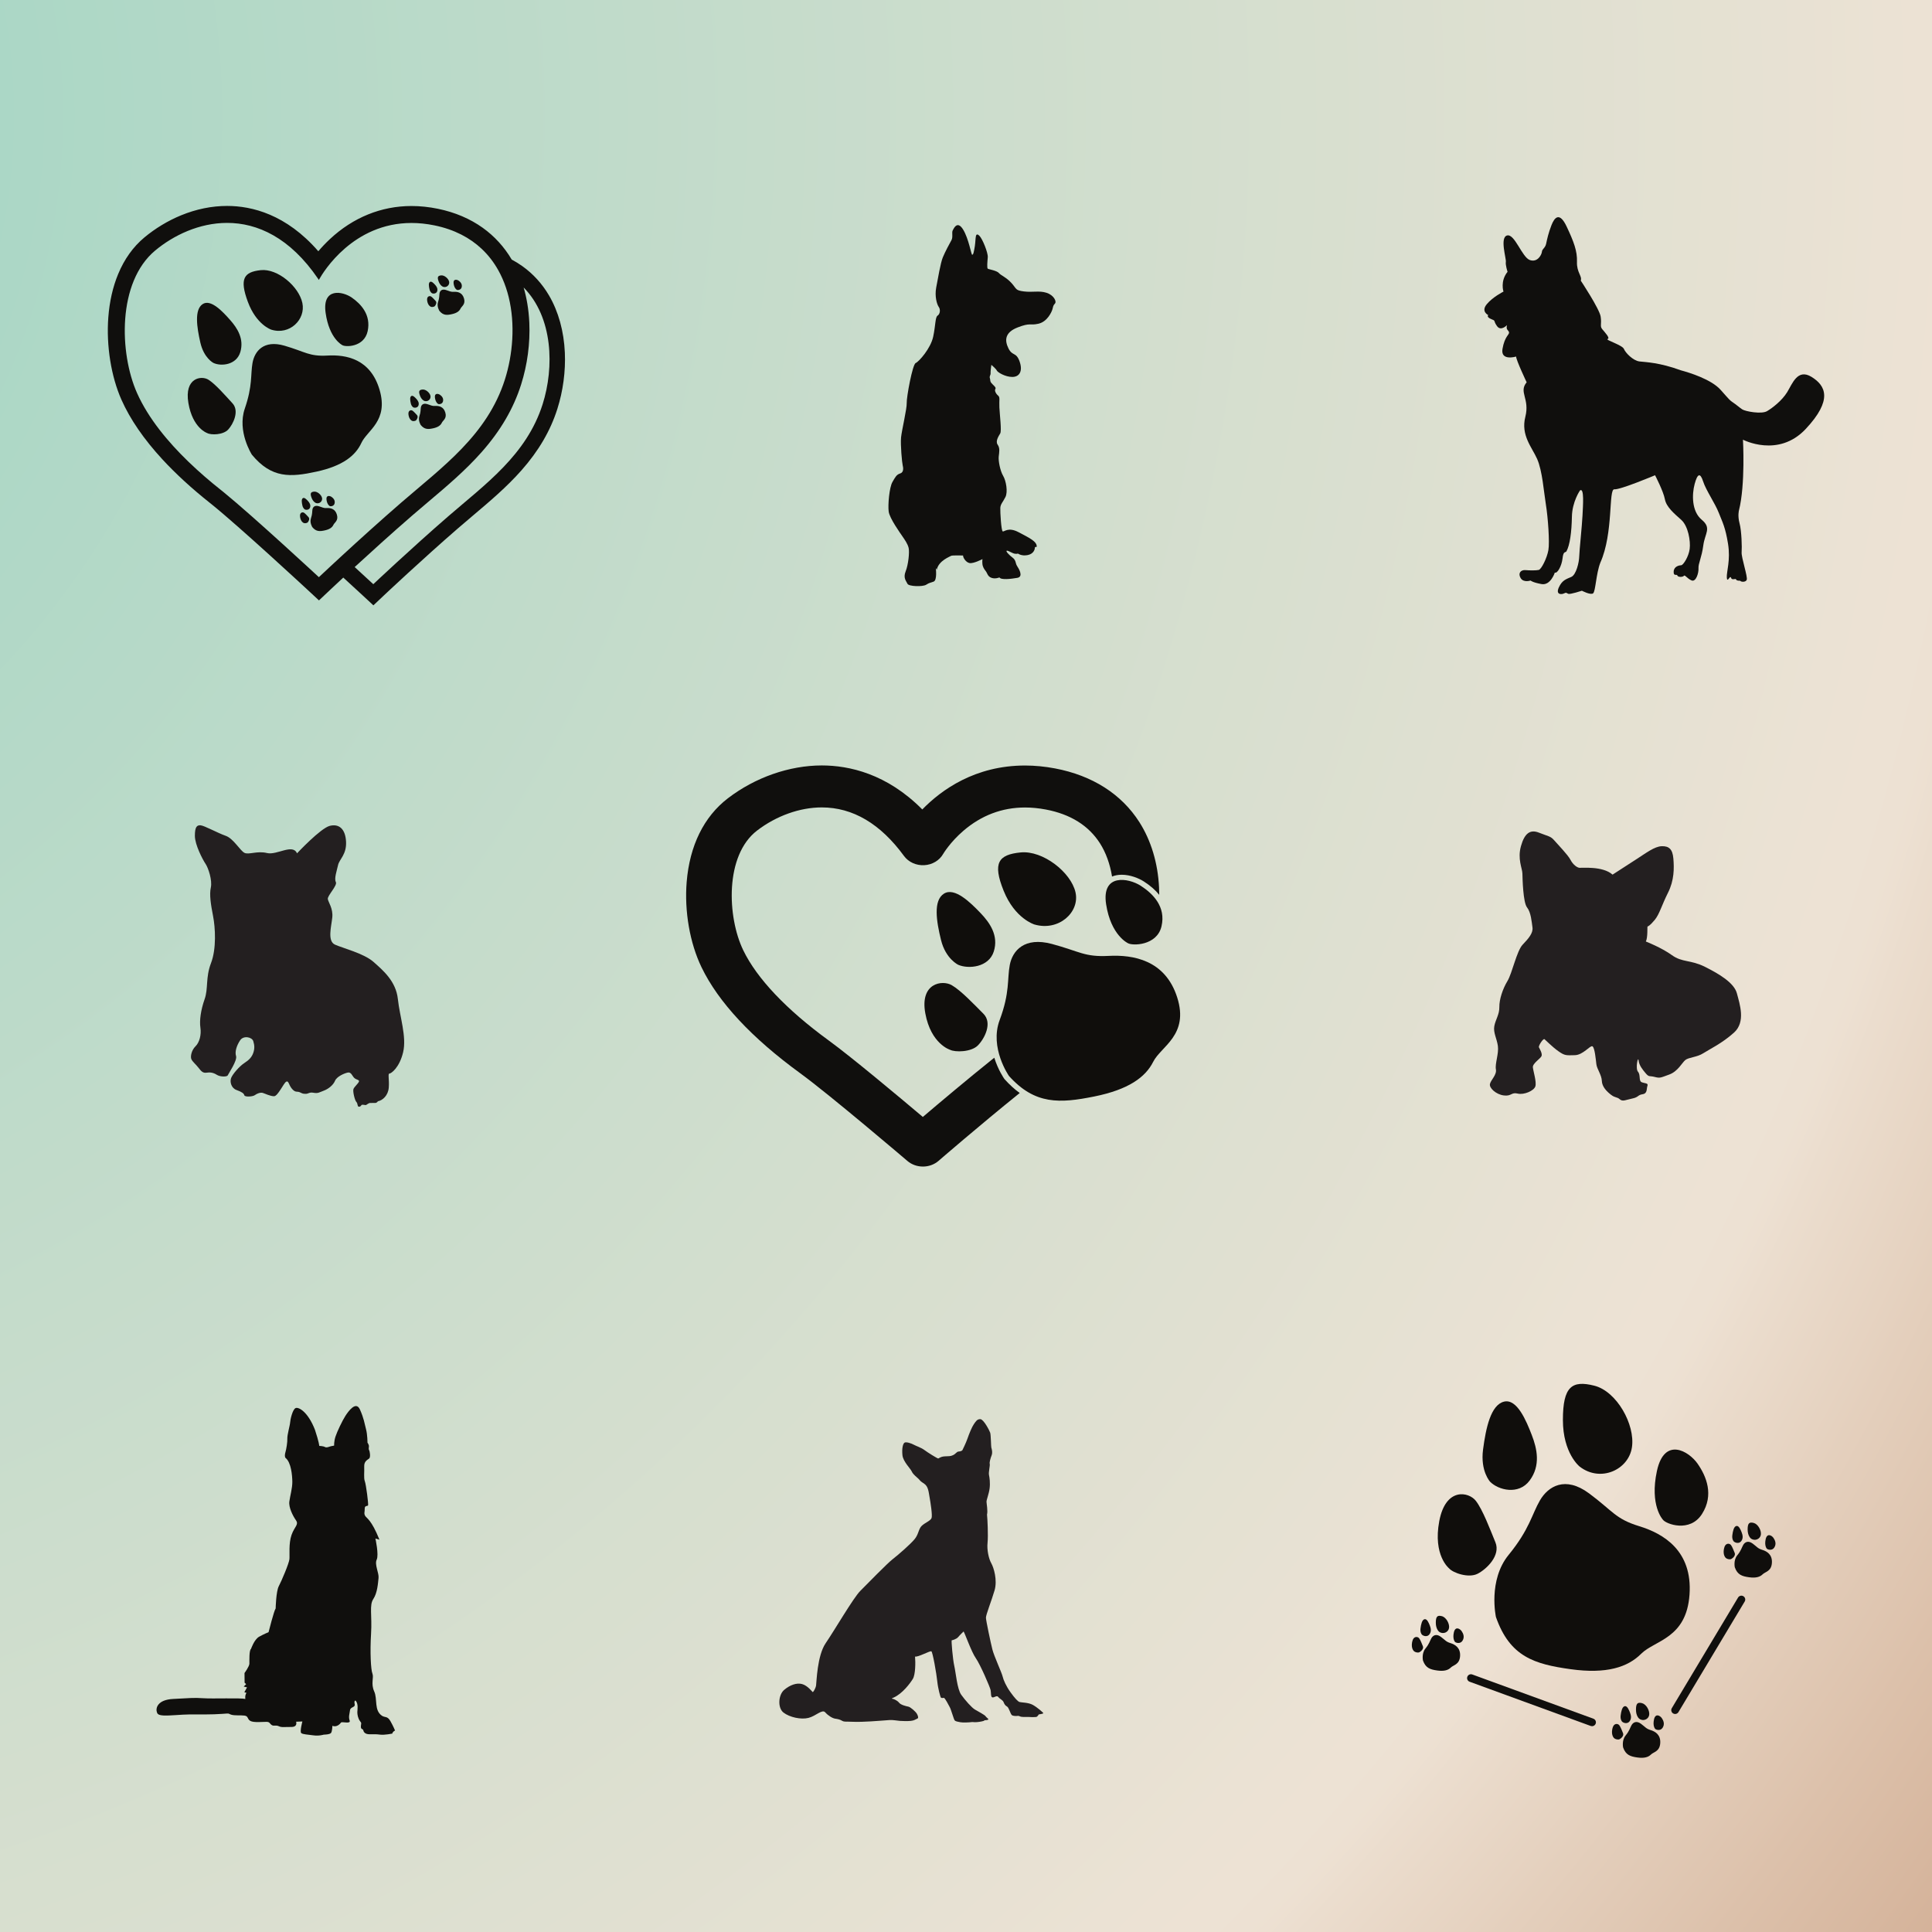 <?xml version="1.0" encoding="UTF-8"?>
<svg xmlns="http://www.w3.org/2000/svg" xmlns:xlink="http://www.w3.org/1999/xlink" width="2500" height="2500" viewBox="0 0 2500 2500">
<defs>
<radialGradient id="radial-pattern-0" gradientUnits="userSpaceOnUse" cx="0" cy="0" fx="0" fy="0" r="4884.83" gradientTransform="matrix(1, 0, 0, 1, -750.237, 149.58)">
<stop offset="0" stop-color="rgb(59.453%, 82.878%, 76.056%)" stop-opacity="1"/>
<stop offset="0.008" stop-color="rgb(59.747%, 82.938%, 76.111%)" stop-opacity="1"/>
<stop offset="0.012" stop-color="rgb(59.944%, 82.976%, 76.147%)" stop-opacity="1"/>
<stop offset="0.016" stop-color="rgb(60.138%, 83.015%, 76.184%)" stop-opacity="1"/>
<stop offset="0.02" stop-color="rgb(60.335%, 83.055%, 76.221%)" stop-opacity="1"/>
<stop offset="0.023" stop-color="rgb(60.532%, 83.095%, 76.259%)" stop-opacity="1"/>
<stop offset="0.027" stop-color="rgb(60.727%, 83.133%, 76.294%)" stop-opacity="1"/>
<stop offset="0.031" stop-color="rgb(60.924%, 83.173%, 76.332%)" stop-opacity="1"/>
<stop offset="0.035" stop-color="rgb(61.119%, 83.211%, 76.37%)" stop-opacity="1"/>
<stop offset="0.039" stop-color="rgb(61.314%, 83.249%, 76.405%)" stop-opacity="1"/>
<stop offset="0.043" stop-color="rgb(61.511%, 83.287%, 76.443%)" stop-opacity="1"/>
<stop offset="0.047" stop-color="rgb(61.707%, 83.325%, 76.48%)" stop-opacity="1"/>
<stop offset="0.051" stop-color="rgb(61.903%, 83.365%, 76.52%)" stop-opacity="1"/>
<stop offset="0.055" stop-color="rgb(62.1%, 83.403%, 76.556%)" stop-opacity="1"/>
<stop offset="0.059" stop-color="rgb(62.294%, 83.441%, 76.593%)" stop-opacity="1"/>
<stop offset="0.062" stop-color="rgb(62.491%, 83.481%, 76.631%)" stop-opacity="1"/>
<stop offset="0.066" stop-color="rgb(62.686%, 83.517%, 76.668%)" stop-opacity="1"/>
<stop offset="0.07" stop-color="rgb(62.883%, 83.556%, 76.704%)" stop-opacity="1"/>
<stop offset="0.074" stop-color="rgb(63.078%, 83.594%, 76.744%)" stop-opacity="1"/>
<stop offset="0.078" stop-color="rgb(63.277%, 83.632%, 76.782%)" stop-opacity="1"/>
<stop offset="0.082" stop-color="rgb(63.47%, 83.67%, 76.819%)" stop-opacity="1"/>
<stop offset="0.086" stop-color="rgb(63.667%, 83.708%, 76.857%)" stop-opacity="1"/>
<stop offset="0.09" stop-color="rgb(63.863%, 83.746%, 76.895%)" stop-opacity="1"/>
<stop offset="0.094" stop-color="rgb(64.058%, 83.783%, 76.932%)" stop-opacity="1"/>
<stop offset="0.098" stop-color="rgb(64.255%, 83.821%, 76.971%)" stop-opacity="1"/>
<stop offset="0.102" stop-color="rgb(64.45%, 83.861%, 77.011%)" stop-opacity="1"/>
<stop offset="0.105" stop-color="rgb(64.645%, 83.897%, 77.048%)" stop-opacity="1"/>
<stop offset="0.109" stop-color="rgb(64.842%, 83.936%, 77.086%)" stop-opacity="1"/>
<stop offset="0.113" stop-color="rgb(65.038%, 83.972%, 77.124%)" stop-opacity="1"/>
<stop offset="0.117" stop-color="rgb(65.234%, 84.009%, 77.164%)" stop-opacity="1"/>
<stop offset="0.121" stop-color="rgb(65.43%, 84.047%, 77.202%)" stop-opacity="1"/>
<stop offset="0.125" stop-color="rgb(65.625%, 84.084%, 77.24%)" stop-opacity="1"/>
<stop offset="0.129" stop-color="rgb(65.822%, 84.122%, 77.278%)" stop-opacity="1"/>
<stop offset="0.133" stop-color="rgb(66.017%, 84.158%, 77.316%)" stop-opacity="1"/>
<stop offset="0.137" stop-color="rgb(66.212%, 84.196%, 77.356%)" stop-opacity="1"/>
<stop offset="0.141" stop-color="rgb(66.409%, 84.233%, 77.396%)" stop-opacity="1"/>
<stop offset="0.145" stop-color="rgb(66.603%, 84.27%, 77.434%)" stop-opacity="1"/>
<stop offset="0.148" stop-color="rgb(66.8%, 84.306%, 77.472%)" stop-opacity="1"/>
<stop offset="0.152" stop-color="rgb(66.995%, 84.343%, 77.512%)" stop-opacity="1"/>
<stop offset="0.156" stop-color="rgb(67.192%, 84.381%, 77.55%)" stop-opacity="1"/>
<stop offset="0.16" stop-color="rgb(67.387%, 84.418%, 77.589%)" stop-opacity="1"/>
<stop offset="0.164" stop-color="rgb(67.584%, 84.454%, 77.629%)" stop-opacity="1"/>
<stop offset="0.168" stop-color="rgb(67.778%, 84.489%, 77.667%)" stop-opacity="1"/>
<stop offset="0.172" stop-color="rgb(67.973%, 84.526%, 77.707%)" stop-opacity="1"/>
<stop offset="0.176" stop-color="rgb(68.17%, 84.563%, 77.747%)" stop-opacity="1"/>
<stop offset="0.18" stop-color="rgb(68.365%, 84.599%, 77.785%)" stop-opacity="1"/>
<stop offset="0.184" stop-color="rgb(68.562%, 84.636%, 77.826%)" stop-opacity="1"/>
<stop offset="0.188" stop-color="rgb(68.758%, 84.673%, 77.866%)" stop-opacity="1"/>
<stop offset="0.191" stop-color="rgb(68.951%, 84.709%, 77.905%)" stop-opacity="1"/>
<stop offset="0.195" stop-color="rgb(69.148%, 84.744%, 77.943%)" stop-opacity="1"/>
<stop offset="0.199" stop-color="rgb(69.344%, 84.781%, 77.983%)" stop-opacity="1"/>
<stop offset="0.203" stop-color="rgb(69.539%, 84.816%, 78.023%)" stop-opacity="1"/>
<stop offset="0.207" stop-color="rgb(69.736%, 84.853%, 78.064%)" stop-opacity="1"/>
<stop offset="0.211" stop-color="rgb(69.93%, 84.889%, 78.104%)" stop-opacity="1"/>
<stop offset="0.215" stop-color="rgb(70.126%, 84.924%, 78.143%)" stop-opacity="1"/>
<stop offset="0.219" stop-color="rgb(70.322%, 84.961%, 78.183%)" stop-opacity="1"/>
<stop offset="0.223" stop-color="rgb(70.517%, 84.996%, 78.223%)" stop-opacity="1"/>
<stop offset="0.227" stop-color="rgb(70.714%, 85.031%, 78.262%)" stop-opacity="1"/>
<stop offset="0.23" stop-color="rgb(70.909%, 85.068%, 78.304%)" stop-opacity="1"/>
<stop offset="0.234" stop-color="rgb(71.103%, 85.101%, 78.343%)" stop-opacity="1"/>
<stop offset="0.238" stop-color="rgb(71.3%, 85.138%, 78.384%)" stop-opacity="1"/>
<stop offset="0.242" stop-color="rgb(71.495%, 85.175%, 78.426%)" stop-opacity="1"/>
<stop offset="0.246" stop-color="rgb(71.69%, 85.21%, 78.465%)" stop-opacity="1"/>
<stop offset="0.25" stop-color="rgb(71.886%, 85.243%, 78.506%)" stop-opacity="1"/>
<stop offset="0.254" stop-color="rgb(72.179%, 85.297%, 78.566%)" stop-opacity="1"/>
<stop offset="0.262" stop-color="rgb(72.569%, 85.367%, 78.647%)" stop-opacity="1"/>
<stop offset="0.27" stop-color="rgb(72.961%, 85.435%, 78.729%)" stop-opacity="1"/>
<stop offset="0.277" stop-color="rgb(73.351%, 85.504%, 78.81%)" stop-opacity="1"/>
<stop offset="0.285" stop-color="rgb(73.743%, 85.576%, 78.893%)" stop-opacity="1"/>
<stop offset="0.293" stop-color="rgb(74.133%, 85.645%, 78.976%)" stop-opacity="1"/>
<stop offset="0.301" stop-color="rgb(74.524%, 85.713%, 79.057%)" stop-opacity="1"/>
<stop offset="0.309" stop-color="rgb(74.915%, 85.782%, 79.143%)" stop-opacity="1"/>
<stop offset="0.316" stop-color="rgb(75.307%, 85.849%, 79.224%)" stop-opacity="1"/>
<stop offset="0.324" stop-color="rgb(75.696%, 85.918%, 79.308%)" stop-opacity="1"/>
<stop offset="0.332" stop-color="rgb(76.086%, 85.985%, 79.391%)" stop-opacity="1"/>
<stop offset="0.34" stop-color="rgb(76.479%, 86.053%, 79.475%)" stop-opacity="1"/>
<stop offset="0.348" stop-color="rgb(76.868%, 86.119%, 79.558%)" stop-opacity="1"/>
<stop offset="0.355" stop-color="rgb(77.258%, 86.188%, 79.643%)" stop-opacity="1"/>
<stop offset="0.363" stop-color="rgb(77.649%, 86.253%, 79.729%)" stop-opacity="1"/>
<stop offset="0.371" stop-color="rgb(78.038%, 86.319%, 79.811%)" stop-opacity="1"/>
<stop offset="0.379" stop-color="rgb(78.429%, 86.386%, 79.898%)" stop-opacity="1"/>
<stop offset="0.387" stop-color="rgb(78.818%, 86.45%, 79.982%)" stop-opacity="1"/>
<stop offset="0.395" stop-color="rgb(79.21%, 86.519%, 80.067%)" stop-opacity="1"/>
<stop offset="0.402" stop-color="rgb(79.601%, 86.583%, 80.154%)" stop-opacity="1"/>
<stop offset="0.41" stop-color="rgb(79.99%, 86.647%, 80.238%)" stop-opacity="1"/>
<stop offset="0.418" stop-color="rgb(80.38%, 86.713%, 80.325%)" stop-opacity="1"/>
<stop offset="0.426" stop-color="rgb(80.771%, 86.777%, 80.412%)" stop-opacity="1"/>
<stop offset="0.434" stop-color="rgb(81.16%, 86.841%, 80.498%)" stop-opacity="1"/>
<stop offset="0.441" stop-color="rgb(81.551%, 86.906%, 80.586%)" stop-opacity="1"/>
<stop offset="0.449" stop-color="rgb(81.941%, 86.969%, 80.673%)" stop-opacity="1"/>
<stop offset="0.457" stop-color="rgb(82.33%, 87.033%, 80.76%)" stop-opacity="1"/>
<stop offset="0.465" stop-color="rgb(82.719%, 87.096%, 80.847%)" stop-opacity="1"/>
<stop offset="0.473" stop-color="rgb(83.11%, 87.16%, 80.936%)" stop-opacity="1"/>
<stop offset="0.48" stop-color="rgb(83.499%, 87.221%, 81.023%)" stop-opacity="1"/>
<stop offset="0.488" stop-color="rgb(83.89%, 87.283%, 81.111%)" stop-opacity="1"/>
<stop offset="0.496" stop-color="rgb(84.279%, 87.346%, 81.2%)" stop-opacity="1"/>
<stop offset="0.504" stop-color="rgb(84.572%, 87.393%, 81.267%)" stop-opacity="1"/>
<stop offset="0.508" stop-color="rgb(84.767%, 87.424%, 81.311%)" stop-opacity="1"/>
<stop offset="0.512" stop-color="rgb(84.962%, 87.454%, 81.355%)" stop-opacity="1"/>
<stop offset="0.516" stop-color="rgb(85.156%, 87.485%, 81.401%)" stop-opacity="1"/>
<stop offset="0.52" stop-color="rgb(85.35%, 87.515%, 81.445%)" stop-opacity="1"/>
<stop offset="0.523" stop-color="rgb(85.545%, 87.544%, 81.49%)" stop-opacity="1"/>
<stop offset="0.527" stop-color="rgb(85.741%, 87.576%, 81.534%)" stop-opacity="1"/>
<stop offset="0.531" stop-color="rgb(85.936%, 87.608%, 81.58%)" stop-opacity="1"/>
<stop offset="0.535" stop-color="rgb(86.131%, 87.639%, 81.624%)" stop-opacity="1"/>
<stop offset="0.539" stop-color="rgb(86.325%, 87.668%, 81.67%)" stop-opacity="1"/>
<stop offset="0.543" stop-color="rgb(86.519%, 87.698%, 81.714%)" stop-opacity="1"/>
<stop offset="0.547" stop-color="rgb(86.714%, 87.727%, 81.758%)" stop-opacity="1"/>
<stop offset="0.551" stop-color="rgb(86.909%, 87.756%, 81.802%)" stop-opacity="1"/>
<stop offset="0.555" stop-color="rgb(87.105%, 87.788%, 81.848%)" stop-opacity="1"/>
<stop offset="0.559" stop-color="rgb(87.3%, 87.819%, 81.894%)" stop-opacity="1"/>
<stop offset="0.562" stop-color="rgb(87.492%, 87.848%, 81.94%)" stop-opacity="1"/>
<stop offset="0.566" stop-color="rgb(87.688%, 87.877%, 81.984%)" stop-opacity="1"/>
<stop offset="0.57" stop-color="rgb(87.883%, 87.907%, 82.03%)" stop-opacity="1"/>
<stop offset="0.574" stop-color="rgb(88.077%, 87.938%, 82.074%)" stop-opacity="1"/>
<stop offset="0.578" stop-color="rgb(88.272%, 87.965%, 82.118%)" stop-opacity="1"/>
<stop offset="0.582" stop-color="rgb(88.466%, 87.996%, 82.167%)" stop-opacity="1"/>
<stop offset="0.586" stop-color="rgb(88.661%, 88.026%, 82.211%)" stop-opacity="1"/>
<stop offset="0.59" stop-color="rgb(88.857%, 88.055%, 82.257%)" stop-opacity="1"/>
<stop offset="0.594" stop-color="rgb(89.05%, 88.084%, 82.301%)" stop-opacity="1"/>
<stop offset="0.598" stop-color="rgb(89.246%, 88.113%, 82.347%)" stop-opacity="1"/>
<stop offset="0.602" stop-color="rgb(89.441%, 88.142%, 82.393%)" stop-opacity="1"/>
<stop offset="0.605" stop-color="rgb(89.633%, 88.171%, 82.439%)" stop-opacity="1"/>
<stop offset="0.609" stop-color="rgb(89.828%, 88.202%, 82.486%)" stop-opacity="1"/>
<stop offset="0.613" stop-color="rgb(90.024%, 88.231%, 82.532%)" stop-opacity="1"/>
<stop offset="0.617" stop-color="rgb(90.219%, 88.258%, 82.578%)" stop-opacity="1"/>
<stop offset="0.621" stop-color="rgb(90.413%, 88.287%, 82.623%)" stop-opacity="1"/>
<stop offset="0.625" stop-color="rgb(90.607%, 88.316%, 82.669%)" stop-opacity="1"/>
<stop offset="0.629" stop-color="rgb(90.898%, 88.361%, 82.738%)" stop-opacity="1"/>
<stop offset="0.637" stop-color="rgb(91.289%, 88.417%, 82.829%)" stop-opacity="1"/>
<stop offset="0.645" stop-color="rgb(91.678%, 88.472%, 82.922%)" stop-opacity="1"/>
<stop offset="0.652" stop-color="rgb(92.065%, 88.53%, 83.015%)" stop-opacity="1"/>
<stop offset="0.66" stop-color="rgb(92.455%, 88.586%, 83.109%)" stop-opacity="1"/>
<stop offset="0.668" stop-color="rgb(92.844%, 88.643%, 83.203%)" stop-opacity="1"/>
<stop offset="0.676" stop-color="rgb(93.071%, 88.503%, 83.041%)" stop-opacity="1"/>
<stop offset="0.684" stop-color="rgb(92.96%, 88.063%, 82.484%)" stop-opacity="1"/>
<stop offset="0.688" stop-color="rgb(92.674%, 87.515%, 81.786%)" stop-opacity="1"/>
<stop offset="0.691" stop-color="rgb(92.39%, 86.971%, 81.093%)" stop-opacity="1"/>
<stop offset="0.695" stop-color="rgb(92.108%, 86.429%, 80.402%)" stop-opacity="1"/>
<stop offset="0.699" stop-color="rgb(91.824%, 85.89%, 79.718%)" stop-opacity="1"/>
<stop offset="0.703" stop-color="rgb(91.542%, 85.352%, 79.036%)" stop-opacity="1"/>
<stop offset="0.707" stop-color="rgb(91.261%, 84.816%, 78.358%)" stop-opacity="1"/>
<stop offset="0.711" stop-color="rgb(90.982%, 84.282%, 77.687%)" stop-opacity="1"/>
<stop offset="0.715" stop-color="rgb(90.701%, 83.751%, 77.017%)" stop-opacity="1"/>
<stop offset="0.719" stop-color="rgb(90.422%, 83.221%, 76.352%)" stop-opacity="1"/>
<stop offset="0.723" stop-color="rgb(90.143%, 82.693%, 75.693%)" stop-opacity="1"/>
<stop offset="0.727" stop-color="rgb(89.867%, 82.169%, 75.037%)" stop-opacity="1"/>
<stop offset="0.73" stop-color="rgb(89.589%, 81.647%, 74.385%)" stop-opacity="1"/>
<stop offset="0.734" stop-color="rgb(89.314%, 81.128%, 73.738%)" stop-opacity="1"/>
<stop offset="0.738" stop-color="rgb(89.038%, 80.608%, 73.093%)" stop-opacity="1"/>
<stop offset="0.742" stop-color="rgb(88.763%, 80.092%, 72.453%)" stop-opacity="1"/>
<stop offset="0.746" stop-color="rgb(88.49%, 79.578%, 71.819%)" stop-opacity="1"/>
<stop offset="0.75" stop-color="rgb(88.217%, 79.065%, 71.187%)" stop-opacity="1"/>
<stop offset="0.754" stop-color="rgb(87.944%, 78.554%, 70.558%)" stop-opacity="1"/>
<stop offset="0.758" stop-color="rgb(87.672%, 78.046%, 69.936%)" stop-opacity="1"/>
<stop offset="0.762" stop-color="rgb(87.401%, 77.539%, 69.316%)" stop-opacity="1"/>
<stop offset="0.766" stop-color="rgb(87.132%, 77.036%, 68.701%)" stop-opacity="1"/>
<stop offset="0.77" stop-color="rgb(86.861%, 76.534%, 68.088%)" stop-opacity="1"/>
<stop offset="0.773" stop-color="rgb(86.594%, 76.033%, 67.48%)" stop-opacity="1"/>
<stop offset="0.777" stop-color="rgb(86.325%, 75.536%, 66.878%)" stop-opacity="1"/>
<stop offset="0.781" stop-color="rgb(86.058%, 75.04%, 66.278%)" stop-opacity="1"/>
<stop offset="0.785" stop-color="rgb(85.791%, 74.545%, 65.681%)" stop-opacity="1"/>
<stop offset="0.789" stop-color="rgb(85.526%, 74.054%, 65.089%)" stop-opacity="1"/>
<stop offset="0.793" stop-color="rgb(85.26%, 73.566%, 64.502%)" stop-opacity="1"/>
<stop offset="0.797" stop-color="rgb(84.996%, 73.077%, 63.919%)" stop-opacity="1"/>
<stop offset="0.801" stop-color="rgb(84.732%, 72.591%, 63.338%)" stop-opacity="1"/>
<stop offset="0.805" stop-color="rgb(84.47%, 72.107%, 62.762%)" stop-opacity="1"/>
<stop offset="0.809" stop-color="rgb(84.207%, 71.626%, 62.189%)" stop-opacity="1"/>
<stop offset="0.812" stop-color="rgb(83.946%, 71.146%, 61.621%)" stop-opacity="1"/>
<stop offset="0.816" stop-color="rgb(83.685%, 70.668%, 61.055%)" stop-opacity="1"/>
<stop offset="0.82" stop-color="rgb(83.426%, 70.192%, 60.495%)" stop-opacity="1"/>
<stop offset="0.824" stop-color="rgb(83.167%, 69.719%, 59.938%)" stop-opacity="1"/>
<stop offset="0.828" stop-color="rgb(82.909%, 69.247%, 59.383%)" stop-opacity="1"/>
<stop offset="0.832" stop-color="rgb(82.649%, 68.776%, 58.833%)" stop-opacity="1"/>
<stop offset="0.836" stop-color="rgb(82.394%, 68.309%, 58.287%)" stop-opacity="1"/>
<stop offset="0.84" stop-color="rgb(82.138%, 67.844%, 57.745%)" stop-opacity="1"/>
<stop offset="0.844" stop-color="rgb(81.883%, 67.38%, 57.208%)" stop-opacity="1"/>
<stop offset="0.848" stop-color="rgb(81.628%, 66.919%, 56.673%)" stop-opacity="1"/>
<stop offset="0.852" stop-color="rgb(81.374%, 66.458%, 56.14%)" stop-opacity="1"/>
<stop offset="0.855" stop-color="rgb(81.12%, 66%, 55.614%)" stop-opacity="1"/>
<stop offset="0.859" stop-color="rgb(80.87%, 65.544%, 55.09%)" stop-opacity="1"/>
<stop offset="0.863" stop-color="rgb(80.618%, 65.089%, 54.57%)" stop-opacity="1"/>
<stop offset="0.867" stop-color="rgb(80.367%, 64.638%, 54.053%)" stop-opacity="1"/>
<stop offset="0.871" stop-color="rgb(80.116%, 64.188%, 53.54%)" stop-opacity="1"/>
<stop offset="0.875" stop-color="rgb(79.868%, 63.739%, 53.03%)" stop-opacity="1"/>
<stop offset="0.879" stop-color="rgb(79.619%, 63.292%, 52.525%)" stop-opacity="1"/>
<stop offset="0.883" stop-color="rgb(79.372%, 62.848%, 52.022%)" stop-opacity="1"/>
<stop offset="0.887" stop-color="rgb(79.124%, 62.404%, 51.524%)" stop-opacity="1"/>
<stop offset="0.891" stop-color="rgb(78.879%, 61.964%, 51.028%)" stop-opacity="1"/>
<stop offset="0.895" stop-color="rgb(78.633%, 61.525%, 50.537%)" stop-opacity="1"/>
<stop offset="0.898" stop-color="rgb(78.387%, 61.087%, 50.049%)" stop-opacity="1"/>
<stop offset="0.902" stop-color="rgb(78.143%, 60.652%, 49.564%)" stop-opacity="1"/>
<stop offset="0.906" stop-color="rgb(77.902%, 60.22%, 49.084%)" stop-opacity="1"/>
<stop offset="0.91" stop-color="rgb(77.658%, 59.79%, 48.607%)" stop-opacity="1"/>
<stop offset="0.914" stop-color="rgb(77.417%, 59.36%, 48.132%)" stop-opacity="1"/>
<stop offset="0.918" stop-color="rgb(77.176%, 58.932%, 47.662%)" stop-opacity="1"/>
<stop offset="0.922" stop-color="rgb(76.936%, 58.507%, 47.194%)" stop-opacity="1"/>
<stop offset="0.926" stop-color="rgb(76.697%, 58.083%, 46.732%)" stop-opacity="1"/>
<stop offset="0.93" stop-color="rgb(76.459%, 57.66%, 46.271%)" stop-opacity="1"/>
<stop offset="0.934" stop-color="rgb(76.221%, 57.24%, 45.813%)" stop-opacity="1"/>
<stop offset="0.938" stop-color="rgb(75.984%, 56.822%, 45.36%)" stop-opacity="1"/>
<stop offset="0.941" stop-color="rgb(75.748%, 56.406%, 44.91%)" stop-opacity="1"/>
<stop offset="0.945" stop-color="rgb(75.514%, 55.991%, 44.463%)" stop-opacity="1"/>
<stop offset="0.949" stop-color="rgb(75.278%, 55.577%, 44.019%)" stop-opacity="1"/>
<stop offset="0.953" stop-color="rgb(75.044%, 55.167%, 43.579%)" stop-opacity="1"/>
<stop offset="0.957" stop-color="rgb(74.811%, 54.758%, 43.143%)" stop-opacity="1"/>
<stop offset="0.961" stop-color="rgb(74.58%, 54.352%, 42.709%)" stop-opacity="1"/>
<stop offset="0.965" stop-color="rgb(74.347%, 53.944%, 42.279%)" stop-opacity="1"/>
<stop offset="0.969" stop-color="rgb(74.118%, 53.542%, 41.852%)" stop-opacity="1"/>
<stop offset="0.973" stop-color="rgb(73.888%, 53.139%, 41.429%)" stop-opacity="1"/>
<stop offset="0.977" stop-color="rgb(73.659%, 52.739%, 41.006%)" stop-opacity="1"/>
<stop offset="0.98" stop-color="rgb(73.43%, 52.341%, 40.59%)" stop-opacity="1"/>
<stop offset="0.984" stop-color="rgb(73.203%, 51.944%, 40.176%)" stop-opacity="1"/>
<stop offset="0.988" stop-color="rgb(72.975%, 51.549%, 39.766%)" stop-opacity="1"/>
<stop offset="0.992" stop-color="rgb(72.751%, 51.155%, 39.359%)" stop-opacity="1"/>
<stop offset="0.996" stop-color="rgb(72.523%, 50.763%, 38.953%)" stop-opacity="1"/>
<stop offset="1" stop-color="rgb(72.412%, 50.568%, 38.751%)" stop-opacity="1"/>
</radialGradient>
</defs>
<rect x="-250" y="-250" width="3000" height="3000" fill="url(#radial-pattern-0)"/>
<path fill-rule="nonzero" fill="rgb(13.73%, 12.16%, 12.549%)" fill-opacity="1" d="M 2014.691 571.422 C 2014.039 573.48 2013.422 575.672 2012.922 577.949 L 2014.691 571.422 "/>
<path fill-rule="nonzero" fill="rgb(13.73%, 12.16%, 12.549%)" fill-opacity="1" d="M 1245.301 1876.578 C 1245.301 1876.578 1249.969 1867.238 1251.941 1861.461 C 1253.91 1855.68 1257.602 1846.578 1260.059 1843.051 C 1262.52 1839.531 1264.398 1836.078 1268.672 1836.41 C 1272.93 1836.738 1280.309 1851 1281.289 1853.871 C 1282.27 1856.738 1282.359 1872.16 1282.77 1873.219 C 1283.18 1874.289 1284.648 1879.371 1283.18 1883.141 C 1281.699 1886.91 1280.141 1892.41 1280.719 1894.289 C 1281.289 1896.18 1279 1905.199 1279.73 1908.559 C 1280.469 1911.922 1281.449 1918.801 1280.551 1926.02 C 1279.648 1933.23 1276.449 1940.691 1276.539 1943.32 C 1276.621 1945.941 1278.422 1955.121 1277.191 1959.879 C 1277.77 1964.762 1278.871 1987.379 1277.891 1996.359 C 1276.898 2005.34 1279.359 2016.91 1282.68 2022.75 C 1286 2028.578 1290.801 2044.691 1286.988 2057.852 C 1283.18 2071.012 1275.672 2089.578 1275.801 2093.391 C 1275.922 2097.199 1281.949 2125.73 1284.16 2134.461 C 1286.371 2143.191 1296.211 2164.34 1297.32 2169.141 C 1298.43 2173.941 1301.871 2181.809 1307.531 2189.68 C 1313.18 2197.551 1317.039 2201.648 1319.25 2202.379 C 1321.461 2203.121 1330.559 2202.879 1336.379 2206.07 C 1342.199 2209.27 1350.16 2216.238 1350.07 2216.898 C 1349.988 2217.551 1344.91 2218.449 1344.34 2218.449 C 1343.762 2218.449 1342.941 2221.648 1340.32 2221.809 C 1337.699 2221.98 1334.09 2222.059 1332.609 2221.809 C 1331.141 2221.57 1323.512 2221.98 1321.379 2221.488 C 1319.25 2220.988 1318.352 2220.09 1317.039 2220.34 C 1315.719 2220.578 1310.891 2220.828 1309.16 2219.191 C 1307.441 2217.551 1305.48 2209.602 1303.18 2208.289 C 1300.879 2206.98 1299.82 2205.578 1298.672 2202.629 C 1297.52 2199.68 1293.512 2198.371 1291.699 2195.828 C 1289.898 2193.281 1286.289 2197.059 1284.078 2196.398 C 1281.859 2195.738 1282.602 2190.91 1281.859 2187.051 C 1281.129 2183.199 1268.422 2153.77 1262.762 2145.781 C 1257.109 2137.781 1248.738 2113.922 1246.898 2111.102 C 1246.898 2111.102 1242.102 2115.648 1239.891 2118.352 C 1237.68 2121.059 1232.262 2122.531 1231.531 2122.531 C 1230.789 2122.531 1232.879 2147.25 1234.852 2155.738 C 1236.809 2164.219 1238.539 2185.621 1243.82 2193 C 1249.109 2200.379 1257.352 2209.602 1261.41 2212.059 C 1265.469 2214.52 1274.199 2218.949 1275.43 2220.91 C 1276.66 2222.879 1280.59 2224.719 1278.129 2225.461 C 1275.672 2226.199 1273.711 2225.711 1273.711 2226.32 C 1273.711 2226.941 1268.539 2228.051 1264.238 2228.41 C 1259.93 2228.781 1259.199 2228.051 1256.98 2228.41 C 1254.77 2228.781 1245.551 2229.238 1242.469 2228.52 C 1239.398 2227.801 1236.449 2227.68 1235.219 2225.949 C 1233.988 2224.23 1230.539 2211.57 1228.941 2208.98 C 1227.352 2206.398 1223.16 2197.301 1221.199 2196.93 C 1219.539 2197.551 1217.879 2197.18 1217.379 2196.5 C 1216.891 2195.828 1213.82 2185.371 1212.828 2175.66 C 1211.852 2165.941 1206.93 2137.781 1205.211 2136.801 C 1203.488 2135.809 1187.871 2144.672 1184.059 2143.559 C 1184.801 2151.309 1184.551 2167.051 1181.23 2172.461 C 1177.91 2177.871 1167.949 2191.52 1156.27 2196.691 C 1151.84 2198.289 1155.691 2198.289 1156.27 2198.531 C 1156.84 2198.781 1161.191 2200.422 1163.398 2203.289 C 1165.609 2206.16 1172.422 2207.801 1175.371 2208.371 C 1178.32 2208.941 1184.879 2214.93 1186.352 2217.469 C 1187.828 2220.012 1188.98 2223.211 1186.93 2223.949 C 1184.879 2224.68 1183.07 2226.41 1178.57 2226.82 C 1174.059 2227.23 1168.891 2227.141 1164.461 2226.82 C 1160.039 2226.488 1155.691 2225.422 1150.941 2225.75 C 1146.18 2226.078 1132.898 2227.141 1126.828 2227.469 C 1120.77 2227.801 1109.781 2228.371 1102.57 2227.961 C 1095.352 2227.551 1092.73 2228.461 1089.609 2226.648 C 1086.5 2224.852 1084.039 2224.441 1080.68 2223.949 C 1077.32 2223.449 1071.738 2220.172 1067.809 2215.75 C 1063.871 2211.32 1055.84 2220.5 1046.16 2222.961 C 1036.488 2225.422 1021.73 2222.141 1013.859 2216.078 C 1005.988 2210.012 1007.141 2193.121 1014.68 2186.73 C 1022.219 2180.328 1030.91 2177.219 1037.961 2179.18 C 1045.02 2181.148 1050.922 2189.02 1051.57 2189.512 C 1052.23 2190 1055.352 2184.922 1056 2180.988 C 1056.66 2177.051 1057.309 2142.449 1068.461 2126.219 C 1079.609 2109.988 1104.25 2067.559 1113.23 2058.59 C 1122.199 2049.609 1148.309 2022.762 1155.359 2017.352 C 1162.422 2011.941 1178.52 1997.84 1183.691 1991.441 C 1188.852 1985.051 1188.488 1978.281 1192.91 1974.23 C 1197.34 1970.172 1204.23 1967.828 1205.461 1964.262 C 1206.691 1960.699 1204.102 1944.219 1202.871 1937.461 C 1201.641 1930.691 1201.281 1923.559 1195.988 1919.988 C 1190.699 1916.43 1191.359 1916.672 1189.141 1914.211 C 1186.93 1911.75 1181.68 1908.309 1179.879 1904.211 C 1178.07 1900.109 1168.559 1891.34 1167.738 1882.898 C 1166.922 1874.449 1168.238 1868.629 1170.289 1866.91 C 1172.34 1865.191 1179.879 1867.98 1182.422 1869.449 C 1184.961 1870.93 1192.09 1873.219 1196.191 1876.34 C 1200.289 1879.449 1212.828 1887.238 1213.98 1887.238 C 1215.129 1887.238 1216.52 1884.949 1222.262 1884.539 C 1228 1884.129 1229.48 1884.699 1233.172 1882.98 C 1236.859 1881.262 1237.84 1878.551 1240.219 1878.309 C 1242.59 1878.059 1244.23 1877.73 1245.301 1876.578 "/>
<path fill-rule="nonzero" fill="rgb(6.302%, 5.762%, 5.057%)" fill-opacity="1" d="M 1935.73 2092.41 C 1935.73 2092.41 1925.23 2044.91 1952.23 2011.91 C 1979.23 1978.91 1982.23 1959.41 1992.73 1941.41 C 2003.23 1923.41 2025.23 1909.41 2056.23 1932.41 C 2087.23 1955.41 2090.23 1965.41 2121.23 1974.91 C 2152.23 1984.41 2190.23 2006.41 2186.23 2063.41 C 2182.23 2120.41 2141.23 2122.41 2123.73 2139.91 C 2106.23 2157.41 2078.73 2166.41 2032.23 2159.91 C 1985.73 2153.41 1953.73 2143.91 1935.73 2092.41 "/>
<path fill-rule="nonzero" fill="rgb(6.302%, 5.762%, 5.057%)" fill-opacity="1" d="M 2151.73 1966.41 C 2151.73 1966.41 2134.391 1948.078 2144.059 1903.41 C 2153.73 1858.75 2185.391 1877.75 2196.73 1894.078 C 2208.059 1910.41 2218.059 1934.41 2202.391 1959.078 C 2186.73 1983.75 2155.469 1972.059 2151.73 1966.41 "/>
<path fill-rule="nonzero" fill="rgb(6.302%, 5.762%, 5.057%)" fill-opacity="1" d="M 2044.059 1897.75 C 2044.059 1897.75 2022.391 1880.75 2022.391 1837.41 C 2022.391 1794.078 2034.059 1785.75 2063.059 1793.078 C 2092.059 1800.41 2116.059 1843.41 2111.73 1872.75 C 2107.391 1902.078 2070.891 1918.578 2044.059 1897.75 "/>
<path fill-rule="nonzero" fill="rgb(6.302%, 5.762%, 5.057%)" fill-opacity="1" d="M 1928.23 1917.41 C 1928.23 1917.41 1915.391 1903.719 1919.059 1875.73 C 1922.73 1847.75 1929.059 1818.078 1946.059 1813.75 C 1963.059 1809.41 1975.059 1838.75 1982.059 1856.75 C 1989.059 1874.75 1993.73 1896.41 1979.391 1915.75 C 1965.059 1935.078 1938.73 1928.078 1928.23 1917.41 "/>
<path fill-rule="nonzero" fill="rgb(6.302%, 5.762%, 5.057%)" fill-opacity="1" d="M 1875.059 2029.41 C 1875.059 2029.41 1854.059 2012.75 1862.391 1968.41 C 1870.73 1924.078 1900.73 1930.41 1909.73 1942.078 C 1918.73 1953.75 1928.059 1978.75 1935.059 1995.75 C 1942.059 2012.75 1923.73 2030.41 1912.059 2036.41 C 1900.391 2042.41 1880.23 2035.422 1875.059 2029.41 "/>
<path fill-rule="nonzero" fill="rgb(6.302%, 5.762%, 5.057%)" fill-opacity="1" d="M 2244.82 2028.039 C 2244.82 2028.039 2242.809 2018.93 2247.98 2012.609 C 2253.16 2006.281 2253.73 2002.551 2255.75 1999.102 C 2257.762 1995.648 2261.98 1992.961 2267.922 1997.371 C 2273.859 2001.781 2274.43 2003.699 2280.379 2005.52 C 2286.32 2007.34 2293.602 2011.551 2292.828 2022.48 C 2292.07 2033.41 2284.211 2033.789 2280.859 2037.141 C 2277.5 2040.5 2272.23 2042.219 2263.32 2040.98 C 2254.398 2039.73 2248.27 2037.91 2244.82 2028.039 "/>
<path fill-rule="nonzero" fill="rgb(6.302%, 5.762%, 5.057%)" fill-opacity="1" d="M 2286.219 2003.891 C 2286.219 2003.891 2282.898 2000.371 2284.75 1991.809 C 2286.609 1983.25 2292.68 1986.891 2294.852 1990.02 C 2297.02 1993.148 2298.941 1997.75 2295.93 2002.48 C 2292.93 2007.211 2286.941 2004.969 2286.219 2003.891 "/>
<path fill-rule="nonzero" fill="rgb(6.302%, 5.762%, 5.057%)" fill-opacity="1" d="M 2265.578 1990.73 C 2265.578 1990.73 2261.43 1987.469 2261.43 1979.16 C 2261.43 1970.859 2263.672 1969.262 2269.23 1970.66 C 2274.789 1972.07 2279.391 1980.309 2278.551 1985.93 C 2277.719 1991.559 2270.73 1994.719 2265.578 1990.73 "/>
<path fill-rule="nonzero" fill="rgb(6.302%, 5.762%, 5.057%)" fill-opacity="1" d="M 2243.379 1994.5 C 2243.379 1994.5 2240.922 1991.871 2241.629 1986.512 C 2242.328 1981.141 2243.539 1975.461 2246.801 1974.629 C 2250.059 1973.789 2252.359 1979.422 2253.699 1982.871 C 2255.039 1986.32 2255.941 1990.469 2253.191 1994.18 C 2250.441 1997.879 2245.398 1996.539 2243.379 1994.5 "/>
<path fill-rule="nonzero" fill="rgb(6.302%, 5.762%, 5.057%)" fill-opacity="1" d="M 2233.191 2015.961 C 2233.191 2015.961 2229.172 2012.77 2230.762 2004.27 C 2232.359 1995.77 2238.109 1996.988 2239.84 1999.219 C 2241.559 2001.461 2243.352 2006.25 2244.691 2009.512 C 2246.031 2012.77 2242.52 2016.16 2240.281 2017.309 C 2238.051 2018.461 2234.18 2017.109 2233.191 2015.961 "/>
<path fill-rule="nonzero" fill="rgb(6.302%, 5.762%, 5.057%)" fill-opacity="1" d="M 1841.32 2148.68 C 1841.32 2148.68 1839.309 2139.578 1844.488 2133.25 C 1849.66 2126.93 1850.238 2123.191 1852.25 2119.738 C 1854.262 2116.289 1858.48 2113.609 1864.422 2118.012 C 1870.359 2122.422 1870.941 2124.34 1876.879 2126.16 C 1882.82 2127.98 1890.102 2132.199 1889.34 2143.121 C 1888.57 2154.051 1880.711 2154.43 1877.359 2157.789 C 1874 2161.141 1868.73 2162.871 1859.82 2161.621 C 1850.91 2160.379 1844.77 2158.551 1841.32 2148.68 "/>
<path fill-rule="nonzero" fill="rgb(6.302%, 5.762%, 5.057%)" fill-opacity="1" d="M 1882.719 2124.531 C 1882.719 2124.531 1879.398 2121.02 1881.262 2112.461 C 1883.109 2103.891 1889.18 2107.539 1891.352 2110.672 C 1893.52 2113.801 1895.441 2118.398 1892.441 2123.129 C 1889.43 2127.852 1883.441 2125.609 1882.719 2124.531 "/>
<path fill-rule="nonzero" fill="rgb(6.302%, 5.762%, 5.057%)" fill-opacity="1" d="M 1862.09 2111.371 C 1862.09 2111.371 1857.93 2108.109 1857.93 2099.809 C 1857.93 2091.5 1860.172 2089.898 1865.73 2091.309 C 1871.289 2092.711 1875.891 2100.961 1875.059 2106.578 C 1874.23 2112.199 1867.23 2115.359 1862.09 2111.371 "/>
<path fill-rule="nonzero" fill="rgb(6.302%, 5.762%, 5.057%)" fill-opacity="1" d="M 1839.891 2115.141 C 1839.891 2115.141 1837.43 2112.512 1838.129 2107.148 C 1838.828 2101.789 1840.039 2096.102 1843.301 2095.27 C 1846.559 2094.441 1848.859 2100.059 1850.199 2103.512 C 1851.551 2106.961 1852.441 2111.109 1849.691 2114.82 C 1846.949 2118.531 1841.898 2117.18 1839.891 2115.141 "/>
<path fill-rule="nonzero" fill="rgb(6.302%, 5.762%, 5.057%)" fill-opacity="1" d="M 1829.691 2136.609 C 1829.691 2136.609 1825.672 2133.41 1827.27 2124.922 C 1828.859 2116.422 1834.609 2117.629 1836.34 2119.871 C 1838.059 2122.102 1839.852 2126.898 1841.191 2130.148 C 1842.539 2133.41 1839.02 2136.801 1836.789 2137.949 C 1834.551 2139.102 1830.68 2137.762 1829.691 2136.609 "/>
<path fill-rule="nonzero" fill="rgb(6.302%, 5.762%, 5.057%)" fill-opacity="1" d="M 2100.32 2261.238 C 2100.32 2261.238 2098.309 2252.129 2103.488 2245.809 C 2108.66 2239.48 2109.238 2235.738 2111.25 2232.289 C 2113.262 2228.84 2117.48 2226.16 2123.422 2230.57 C 2129.359 2234.98 2129.941 2236.891 2135.879 2238.719 C 2141.82 2240.539 2149.109 2244.75 2148.34 2255.68 C 2147.57 2266.602 2139.711 2266.988 2136.359 2270.34 C 2133.012 2273.699 2127.73 2275.422 2118.82 2274.18 C 2109.91 2272.93 2103.77 2271.109 2100.32 2261.238 "/>
<path fill-rule="nonzero" fill="rgb(6.302%, 5.762%, 5.057%)" fill-opacity="1" d="M 2141.73 2237.09 C 2141.73 2237.09 2138.398 2233.57 2140.262 2225.012 C 2142.109 2216.449 2148.18 2220.09 2150.352 2223.219 C 2152.52 2226.352 2154.441 2230.949 2151.441 2235.68 C 2148.441 2240.41 2142.441 2238.172 2141.73 2237.09 "/>
<path fill-rule="nonzero" fill="rgb(6.302%, 5.762%, 5.057%)" fill-opacity="1" d="M 2121.09 2223.922 C 2121.09 2223.922 2116.941 2220.672 2116.941 2212.359 C 2116.941 2204.051 2119.172 2202.461 2124.73 2203.859 C 2130.289 2205.27 2134.891 2213.512 2134.059 2219.129 C 2133.23 2224.762 2126.23 2227.922 2121.09 2223.922 "/>
<path fill-rule="nonzero" fill="rgb(6.302%, 5.762%, 5.057%)" fill-opacity="1" d="M 2098.891 2227.691 C 2098.891 2227.691 2096.43 2225.07 2097.129 2219.699 C 2097.828 2214.34 2099.051 2208.648 2102.301 2207.82 C 2105.559 2206.988 2107.859 2212.621 2109.211 2216.07 C 2110.551 2219.52 2111.441 2223.672 2108.691 2227.371 C 2105.949 2231.078 2100.898 2229.738 2098.891 2227.691 "/>
<path fill-rule="nonzero" fill="rgb(6.302%, 5.762%, 5.057%)" fill-opacity="1" d="M 2088.699 2249.16 C 2088.699 2249.16 2084.672 2245.969 2086.27 2237.469 C 2087.871 2228.969 2093.621 2230.191 2095.34 2232.422 C 2097.07 2234.66 2098.852 2239.449 2100.199 2242.711 C 2101.539 2245.969 2098.02 2249.352 2095.789 2250.5 C 2093.551 2251.648 2089.691 2250.309 2088.699 2249.16 "/>
<path fill-rule="nonzero" fill="rgb(6.459%, 5.916%, 5.22%)" fill-opacity="1" d="M 2061.828 2223.988 L 1905.129 2166.77 C 1902.539 2165.82 1899.66 2167.16 1898.719 2169.75 C 1897.77 2172.352 1899.102 2175.219 1901.699 2176.16 L 2058.398 2233.391 C 2058.969 2233.59 2059.551 2233.691 2060.121 2233.691 C 2062.16 2233.691 2064.07 2232.43 2064.809 2230.398 C 2065.762 2227.809 2064.43 2224.941 2061.828 2223.988 "/>
<path fill-rule="nonzero" fill="rgb(6.459%, 5.916%, 5.22%)" fill-opacity="1" d="M 2255.91 2065.5 C 2253.539 2064.078 2250.469 2064.852 2249.051 2067.219 L 2163.32 2210.34 C 2161.898 2212.711 2162.672 2215.781 2165.039 2217.199 C 2165.852 2217.68 2166.73 2217.91 2167.609 2217.91 C 2169.309 2217.91 2170.969 2217.039 2171.898 2215.48 L 2257.629 2072.359 C 2259.051 2069.988 2258.281 2066.922 2255.91 2065.5 "/>
<path fill-rule="nonzero" fill="rgb(6.459%, 5.916%, 5.22%)" fill-opacity="1" d="M 460.043 2200.461 C 460.043 2200.461 457.906 2200.398 458.949 2205.09 C 459.988 2209.781 453.426 2208.422 452.906 2213.059 C 452.387 2217.699 450.699 2221.43 452.438 2226.359 C 454.172 2231.289 442.438 2227.328 441.258 2229 C 440.074 2230.66 435.84 2235.461 430.074 2233.23 C 430.074 2233.23 430.016 2240.461 428.27 2242.512 C 426.523 2244.57 418.945 2244.621 418.945 2244.621 C 418.945 2244.621 412.801 2246.602 405.402 2245.512 C 398.008 2244.422 391.887 2244.359 389.805 2242.57 C 387.723 2240.77 391.289 2227.57 391.289 2227.57 L 383.164 2227.898 C 383.164 2227.898 385.613 2234.781 376.859 2234.68 C 368.109 2234.57 364.516 2235.531 360.766 2233.719 C 357.016 2231.91 354.203 2234.031 351.461 2232.09 C 348.719 2230.141 349.238 2228.16 344.898 2228.059 C 340.559 2227.961 328.402 2229.34 324.027 2226.91 C 319.652 2224.48 321.668 2220.66 316.391 2219.969 C 311.113 2219.281 304.098 2220.18 299.445 2218.859 C 294.793 2217.539 298.891 2216.781 287.359 2217.75 C 275.832 2218.719 254.199 2218.48 244.93 2218.48 C 235.656 2218.48 219.043 2220.301 211.543 2219.828 C 204.043 2219.359 203.312 2217.539 202.637 2213.949 C 201.957 2210.352 203.574 2199.41 224.25 2198.422 C 244.93 2197.43 250.348 2196.602 262.848 2197.488 C 275.348 2198.371 310.688 2196.859 317.484 2198.422 C 317.484 2198.422 316.668 2193.789 318.961 2190.52 L 316.184 2189.762 L 319.652 2183.441 L 315.348 2182.398 L 318.543 2179.27 L 316.527 2177.398 L 316.391 2164.898 C 316.391 2164.898 322.641 2156.359 322.711 2152.809 C 322.777 2149.27 322.223 2135.379 324.863 2133.578 C 324.863 2133.578 328.961 2121.422 335.348 2117.879 C 341.738 2114.34 347.535 2112.012 347.535 2112.012 C 347.535 2112.012 354.621 2083.84 356.703 2081.34 C 356.703 2081.34 357.172 2059.25 360.766 2052.48 C 364.359 2045.711 373.996 2023.051 374.516 2017.531 C 375.039 2012.012 373.371 1997.32 377.227 1986.281 C 381.078 1975.238 387.02 1973.051 382.953 1967.219 C 378.895 1961.379 373.371 1950.551 374.414 1942.941 C 375.453 1935.34 378.371 1925.648 378.27 1917.32 C 378.164 1908.98 376.738 1892.531 369.656 1886.691 C 368.266 1885.578 368.406 1882.109 369.449 1878.738 C 370.488 1875.371 372.07 1865.75 371.809 1861.379 C 371.551 1857 375.316 1843.809 375.422 1840.68 C 375.523 1837.559 378.512 1823.5 382.645 1822 C 386.773 1820.512 398.633 1827.211 407.539 1850.129 C 412.922 1866.309 413.129 1871 413.129 1871 C 413.129 1871 418.32 1871.121 420.562 1872.469 C 422.801 1873.828 426.969 1871.48 429.102 1871.219 C 431.238 1870.961 432.383 1870.551 432.383 1870.551 C 432.383 1870.551 432.02 1865.441 434.102 1858.98 C 436.188 1852.52 443.113 1838.039 446.969 1832.109 C 450.824 1826.172 460.613 1812.371 465.77 1823.93 C 470.93 1835.488 471.605 1841.691 473.586 1849.191 C 475.562 1856.691 475.512 1866.738 475.512 1866.738 C 475.512 1866.738 477.648 1869.609 477.367 1871.73 C 477.09 1873.84 476.953 1875.578 477.68 1876.59 C 478.41 1877.59 479.836 1885.551 477.68 1887.32 C 475.527 1889.09 470.945 1890.82 471.293 1897.801 C 471.641 1904.781 470.461 1912.531 472.074 1916.691 C 473.688 1920.859 477.023 1946.828 476.258 1948.012 C 475.492 1949.191 471.812 1947.809 471.953 1952.18 C 472.09 1956.559 470.633 1958.219 472.508 1961.488 C 474.383 1964.75 480.461 1966.07 490.98 1992.32 L 485.773 1990.859 C 485.773 1990.859 490.461 2011.801 487.438 2018.16 C 484.418 2024.512 490.562 2035.449 489.836 2041.91 C 489.105 2048.371 488.48 2060.969 483.062 2069.102 C 477.648 2077.219 481.605 2090.141 480.148 2113.988 C 478.688 2137.852 479.836 2160.449 481.918 2165.66 C 484 2170.871 479.625 2178.578 484.211 2188.68 C 488.793 2198.789 483.688 2213.371 494.523 2220.352 C 498.43 2222.699 501.398 2220.398 505.254 2227.23 C 509.105 2234.051 511.191 2239.309 511.191 2239.309 C 511.191 2239.309 507.855 2240.77 507.648 2243.27 C 507.648 2243.27 497.648 2245.301 492.074 2244.621 C 486.5 2243.949 485.406 2244.102 478.586 2244.148 C 471.762 2244.211 470.461 2240.719 469.988 2238.738 C 469.52 2236.762 466.605 2238.43 467.02 2233.371 C 467.438 2228.32 468.113 2230.398 465.668 2226.859 C 463.219 2223.32 462.332 2218.578 462.387 2215.461 C 462.438 2212.328 464.051 2204.73 460.043 2200.461 "/>
<path fill-rule="nonzero" fill="rgb(6.302%, 5.762%, 5.057%)" fill-opacity="1" d="M 1305.59 1392.289 C 1305.59 1392.289 1280.109 1355.871 1293.551 1319.98 C 1306.988 1284.09 1303.16 1266.879 1306.66 1248.609 C 1310.148 1230.34 1325.43 1211.859 1361.301 1221.5 C 1397.172 1231.129 1403.25 1238.559 1434.59 1236.922 C 1465.93 1235.281 1507.82 1241.922 1523.32 1290.75 C 1538.82 1339.578 1502.27 1353.91 1492.25 1373.922 C 1482.23 1393.941 1460.281 1409.941 1415.871 1418.871 C 1371.469 1427.789 1339.219 1429.738 1305.59 1392.289 "/>
<path fill-rule="nonzero" fill="rgb(6.302%, 5.762%, 5.057%)" fill-opacity="1" d="M 1459.43 1220.41 C 1459.43 1220.41 1437.539 1210.449 1431.32 1170.172 C 1425.109 1129.891 1460.238 1135.98 1476.02 1146.121 C 1491.789 1156.262 1508.93 1173.211 1502.98 1198.641 C 1497.031 1224.078 1464.73 1223.969 1459.43 1220.41 "/>
<path fill-rule="nonzero" fill="rgb(6.302%, 5.762%, 5.057%)" fill-opacity="1" d="M 1338.609 1196.301 C 1338.609 1196.301 1313.23 1188.801 1298.691 1152.609 C 1284.141 1116.43 1291.941 1105.871 1320.73 1103.039 C 1349.531 1100.211 1385.762 1128.711 1391.672 1154.539 C 1397.578 1180.371 1369.969 1205.422 1338.609 1196.301 "/>
<path fill-rule="nonzero" fill="rgb(6.302%, 5.762%, 5.057%)" fill-opacity="1" d="M 1240.031 1248.48 C 1240.031 1248.48 1223.781 1241 1217.711 1216.512 C 1211.648 1192.012 1207.441 1165.281 1221.43 1156.41 C 1235.41 1147.551 1256.148 1168.34 1268.551 1181.211 C 1280.949 1194.078 1292.461 1210.73 1285.93 1231.289 C 1279.41 1251.859 1253.148 1254.148 1240.031 1248.48 "/>
<path fill-rule="nonzero" fill="rgb(6.302%, 5.762%, 5.057%)" fill-opacity="1" d="M 1229.352 1358.41 C 1229.352 1358.41 1204.68 1350.98 1197.371 1311.391 C 1190.051 1271.801 1219.422 1267.82 1231.512 1274.789 C 1243.602 1281.75 1260.469 1299.738 1272.531 1311.781 C 1284.59 1323.809 1273.879 1344.219 1265.301 1352.84 C 1256.719 1361.449 1236.051 1361.828 1229.352 1358.41 "/>
<path fill-rule="nonzero" fill="rgb(6.459%, 5.916%, 5.22%)" fill-opacity="1" d="M 1499.809 1148.398 C 1498.301 1116.852 1489.488 1087.602 1474.32 1063.801 C 1451.18 1027.5 1413.469 1003.48 1365.27 994.34 C 1352.148 991.852 1339.059 990.578 1326.371 990.578 C 1261.941 990.578 1218.328 1021.859 1193.449 1047.422 C 1147.59 1001.172 1098.711 990.48 1063.371 990.48 C 1021.41 990.48 977.117 1005.98 941.859 1033.012 C 910.84 1056.781 892.406 1094.211 888.551 1141.281 C 885.465 1179.09 892.656 1220.359 907.801 1251.699 C 929.59 1296.789 972.566 1342.922 1035.512 1388.801 C 1073.859 1416.738 1173.172 1501.41 1174.172 1502.27 C 1179.84 1507.102 1187.051 1509.52 1194.262 1509.52 C 1201.551 1509.52 1208.828 1507.051 1214.52 1502.121 C 1215.07 1501.641 1266.449 1457.121 1319.5 1414.352 C 1312.801 1409.52 1306.34 1403.609 1299.988 1396.551 L 1299.711 1396.23 L 1299.48 1395.898 C 1298.891 1395.07 1291.469 1384.281 1286.602 1368.66 C 1251.078 1397.141 1215.531 1427.109 1194.141 1445.328 C 1162.41 1418.531 1101.711 1367.75 1072.211 1346.25 C 1017.59 1306.441 979.391 1266.109 961.762 1229.641 C 940.969 1186.609 937.715 1106.859 979.664 1074.73 C 1004.488 1055.699 1035 1044.789 1063.371 1044.789 C 1103.52 1044.789 1139.309 1065.91 1169.75 1107.59 C 1175.559 1115.539 1185.512 1120.09 1195.922 1119.551 C 1206.328 1119.02 1215.66 1113.461 1220.469 1104.949 C 1220.539 1104.809 1229.441 1089.762 1246.719 1074.949 C 1269.988 1055 1296.789 1044.891 1326.371 1044.891 C 1335.059 1044.891 1344.141 1045.781 1353.34 1047.52 C 1385.16 1053.559 1408.719 1068.27 1423.371 1091.262 C 1431.129 1103.441 1436.371 1118.191 1438.98 1134.238 C 1442.648 1132.711 1446.871 1131.922 1451.48 1131.922 C 1462.641 1131.922 1473.609 1136.43 1480.18 1140.648 C 1488.41 1145.941 1495.051 1151.719 1500.051 1157.93 C 1500.051 1154.738 1499.961 1151.559 1499.809 1148.398 "/>
<path fill-rule="nonzero" fill="rgb(13.73%, 12.16%, 12.549%)" fill-opacity="1" d="M 2086.648 1131.762 C 2086.648 1131.762 2106.84 1118.641 2118.281 1111.309 C 2129.73 1103.98 2141.039 1095.238 2150.301 1094.98 C 2159.559 1094.719 2164.32 1098.711 2165.34 1111.051 C 2166.371 1123.398 2166.5 1139.078 2158.398 1155.16 C 2150.301 1171.23 2147.34 1182.93 2141.301 1190.262 C 2135.25 1197.59 2132.43 1198.879 2131.91 1198.879 C 2131.398 1198.879 2132.43 1213.148 2129.73 1218.301 C 2129.73 1218.301 2149.828 1226.141 2163.371 1235.91 C 2176.922 1245.68 2187.551 1241.738 2206.059 1251 C 2224.578 1260.262 2243.949 1271.738 2247.559 1285.461 C 2251.16 1299.18 2259.211 1322.32 2243.781 1336.211 C 2228.352 1350.102 2211.891 1357.809 2203.922 1362.961 C 2195.949 1368.102 2185.148 1368.102 2180.781 1371.699 C 2176.398 1375.301 2171.262 1386.359 2159.941 1390.469 C 2148.629 1394.59 2148.109 1395.359 2141.172 1393.559 C 2134.23 1391.762 2133.969 1394.07 2129.602 1388.93 C 2125.23 1383.789 2121.109 1378.641 2120.34 1372.211 C 2119.57 1365.789 2115.969 1382.762 2119.57 1386.871 C 2123.172 1390.988 2120.211 1398.699 2124.32 1400.379 C 2128.441 1402.051 2133.199 1401.281 2131.781 1405.129 C 2130.371 1408.988 2132.039 1414.91 2125.48 1415.93 C 2118.922 1416.961 2120.469 1419.789 2112.238 1421.461 C 2104.012 1423.141 2099.762 1425.84 2096.039 1422.488 C 2092.309 1419.148 2090.25 1420.949 2084.59 1416.578 C 2078.93 1412.211 2073.02 1406.16 2072.762 1398.578 C 2072.5 1390.988 2066.461 1383.398 2065.691 1377.102 C 2064.922 1370.801 2063.629 1355.762 2060.672 1353.961 C 2057.719 1352.16 2048.84 1365.141 2037.789 1365.398 C 2026.73 1365.66 2024.93 1366.172 2016.699 1360.379 C 2008.469 1354.602 2000.238 1345.98 1998.57 1344.699 C 1996.891 1343.41 1990.461 1353.309 1991.371 1355.238 C 1992.27 1357.172 1995.871 1362.961 1994.84 1366.301 C 1993.809 1369.641 1983.012 1375.941 1983.52 1381.09 C 1984.039 1386.23 1988.539 1400.121 1986.738 1405.781 C 1984.941 1411.43 1972.031 1417.129 1963.801 1415.078 C 1955.57 1413.02 1955.922 1418.852 1945.801 1417.48 C 1935.691 1416.109 1926.941 1407.879 1927.969 1402.73 C 1929 1397.59 1937.059 1390.898 1935.691 1383.699 C 1934.309 1376.5 1939.629 1363.301 1938.262 1353.531 C 1936.891 1343.75 1932.09 1336.211 1933.629 1327.809 C 1935.172 1319.41 1940.32 1312.719 1940.141 1303.121 C 1939.969 1293.52 1944.43 1279.629 1950.602 1269.52 C 1956.77 1259.398 1962.602 1230.43 1970.32 1222.371 C 1978.031 1214.309 1984.039 1207.281 1983.012 1200.078 C 1981.98 1192.879 1981.121 1180.699 1975.98 1174.191 C 1970.828 1167.672 1970.148 1137.16 1969.98 1130.301 C 1969.809 1123.441 1963.461 1111.59 1968.09 1094.969 C 1972.719 1078.352 1979.922 1072.859 1991.488 1077.488 C 2003.07 1082.121 2006.41 1081.859 2011.039 1087.262 C 2015.672 1092.66 2028.781 1106.039 2032.129 1112.469 C 2035.469 1118.898 2040.609 1122.578 2043.699 1122.93 C 2046.789 1123.27 2073.879 1120.352 2086.648 1131.762 "/>
<path fill-rule="nonzero" fill="rgb(13.73%, 12.16%, 12.549%)" fill-opacity="1" d="M 384.332 1104.23 C 384.332 1104.23 414.754 1071.68 426.73 1068.648 C 438.711 1065.621 446.969 1072.641 447.793 1089.16 C 448.621 1105.68 439.121 1111.871 437.469 1119.309 C 435.816 1126.738 432.238 1136.93 434.578 1141.328 C 436.918 1145.738 423.566 1158.961 424.184 1163.289 C 424.805 1167.629 431.207 1175.48 429.969 1187.25 C 428.727 1199.02 423.359 1217.809 433.477 1222.352 C 443.598 1226.891 470.852 1233.711 483.242 1244.648 C 495.633 1255.602 512.359 1269.641 514.84 1292.77 C 517.316 1315.891 526.402 1341.5 521.652 1361.531 C 516.902 1381.559 506.164 1389.199 503.895 1389.199 C 501.621 1389.199 503.895 1397.051 503.066 1407.371 C 502.242 1417.699 495.016 1423.961 488.957 1425.059 C 487.477 1427.398 485.516 1427.301 484.793 1427.199 C 484.07 1427.09 481.281 1427.391 479.113 1427.238 C 476.945 1427.09 474.262 1429.98 473.125 1429.98 C 471.988 1429.98 468.582 1428.949 467.758 1429.98 C 466.93 1431.02 466.312 1432.262 464.246 1432.051 C 462.18 1431.84 463.215 1428.02 461.148 1425.961 C 459.082 1423.891 456.191 1411.922 457.43 1409.031 C 458.672 1406.129 463.523 1402.109 464.453 1399.629 C 465.383 1397.148 461.25 1397.461 458.465 1394.879 C 455.676 1392.301 454.539 1386.93 449.996 1387.891 C 445.453 1388.859 435.816 1392.988 433.477 1398.629 C 431.137 1404.281 424.668 1409.23 419.023 1411.301 C 413.379 1413.359 411.727 1415.148 405.805 1414.051 C 399.887 1412.949 399.473 1415.559 395.07 1415.43 C 390.664 1415.289 390.801 1414.461 387.496 1413.219 C 384.191 1411.988 382.266 1414.051 377.859 1408.961 C 373.453 1403.859 373.594 1397.871 370.289 1399.73 C 366.984 1401.59 359.551 1418.52 354.594 1418.52 C 349.641 1418.52 342.824 1415.012 339.934 1414.191 C 337.043 1413.359 332.5 1415.012 329.816 1417.078 C 327.133 1419.141 316.805 1419.762 316.188 1417.289 C 315.566 1414.809 312.883 1412.949 306.066 1410.469 C 299.254 1407.988 297.188 1399.941 299.047 1394.98 C 300.906 1390.031 309.785 1379.699 316.188 1375.57 C 322.59 1371.441 325.891 1367.73 327.75 1362.359 C 329.609 1356.988 329.402 1352.648 327.75 1347.281 C 326.098 1341.91 315.152 1339.641 310.816 1346.039 C 306.48 1352.441 303.59 1360.699 305.449 1366.488 C 307.309 1372.27 295.535 1389.41 294.711 1391.469 C 293.883 1393.539 285.074 1393.68 280.531 1390.781 C 275.988 1387.891 271.859 1387.34 267.316 1388.031 C 262.773 1388.719 260.57 1386.52 256.988 1381.84 C 253.41 1377.16 249.145 1373.988 247.629 1370.551 C 246.113 1367.109 247.902 1358.852 252.996 1353.891 C 258.09 1348.93 260.707 1339.02 259.328 1329.801 C 257.953 1320.578 259.812 1307.02 264.77 1292.969 C 269.723 1278.93 265.801 1265.102 273.027 1246.301 C 280.254 1227.512 278.602 1200.262 275.711 1185.391 C 272.82 1170.52 270.758 1157.719 272.82 1148.422 C 274.887 1139.129 269.52 1123.031 266.008 1117.859 C 262.496 1112.699 252.172 1093.289 252.172 1081.52 C 252.172 1069.75 254.855 1067.621 259.605 1067.961 C 264.355 1068.301 281.906 1078.012 292.027 1081.52 C 302.145 1085.031 310.816 1100.93 316.395 1103.609 C 321.969 1106.301 332.707 1100.719 345.508 1103.82 C 358.312 1106.922 378.754 1091.219 384.332 1104.23 "/>
<path fill-rule="nonzero" fill="rgb(6.459%, 5.916%, 5.22%)" fill-opacity="1" d="M 1271.352 723.449 C 1271.352 723.449 1259.77 729.539 1254.621 728.602 C 1249.469 727.66 1245.82 720.801 1246.238 718.809 C 1246.238 718.809 1231.609 718.391 1230.66 719.262 C 1229.699 720.141 1214.621 725.281 1212.18 737.238 L 1210.91 735.031 C 1210.91 735.031 1212.961 750.762 1208.141 752.59 C 1203.32 754.422 1202.898 753.84 1198.41 756.66 C 1193.922 759.488 1175.809 758.91 1174.27 755.422 C 1172.73 751.93 1168.41 748.051 1171.898 739.352 C 1175.391 730.648 1177.051 714.469 1175.781 709.039 C 1174.512 703.609 1170.648 698.32 1167.828 694.172 C 1165 690.012 1151.121 670.73 1149.961 662 C 1148.801 653.281 1150.789 630.672 1154.781 623.77 C 1158.77 616.879 1160.141 614.129 1164.879 612.641 C 1169.621 611.141 1168.91 605.328 1168.078 602.129 C 1167.25 598.93 1165.031 575.461 1165.969 566.039 C 1166.91 556.621 1173.621 528.699 1173.289 521.5 C 1172.949 514.301 1180.711 471.52 1184.922 469.75 C 1189.129 467.98 1204.309 450.801 1207.531 435.73 C 1210.738 420.66 1210.07 410.359 1213.289 408.359 C 1216.5 406.371 1217.109 400.379 1214.781 397.23 C 1212.461 394.07 1209.219 383.602 1211.461 371.961 C 1213.699 360.328 1217.031 340.219 1220.02 332.988 C 1223.012 325.762 1228.828 314.949 1231.16 310.801 C 1233.48 306.641 1231.238 300.988 1232.859 298 C 1234.48 295.012 1238.941 285.199 1246.25 297 C 1253.57 308.801 1256.84 330.129 1258.051 329.691 C 1259.27 329.25 1259.551 328.691 1260.77 322.488 C 1261.988 316.281 1262.039 312.07 1262.43 308.301 C 1262.82 304.539 1263.43 301.211 1267.422 305.199 C 1271.41 309.191 1278.672 327.309 1278.172 332.898 C 1277.672 338.5 1276.941 346.859 1278.191 347.699 C 1279.441 348.531 1289.871 350.109 1292.57 353.309 C 1295.27 356.512 1302.211 358.789 1309.031 366.441 C 1315.84 374.078 1313.641 375.699 1324.98 377.121 C 1336.328 378.531 1344.488 375.84 1354.07 378.828 C 1363.66 381.82 1367.59 390.141 1365.102 392.789 C 1362.602 395.449 1362.82 396.621 1361.879 400.051 C 1360.941 403.488 1355.32 416.34 1343.641 418.922 C 1331.961 421.488 1333.711 417.172 1316.922 423.66 C 1300.129 430.141 1299.801 440.441 1304.949 450.828 C 1310.109 461.219 1314.84 455.07 1319.328 467.699 C 1323.82 480.328 1319.109 487.762 1309.91 487.762 C 1300.719 487.762 1290.91 481.75 1289.859 479.449 C 1288.801 477.148 1282.809 472.109 1282.809 472.109 C 1282.809 472.109 1281.559 480.828 1281.809 483.031 C 1282.059 485.238 1279.98 486.77 1280.898 489.352 C 1281.809 491.93 1280.691 492.879 1282.809 495.578 C 1284.93 498.281 1289.5 501.23 1288.039 503.309 C 1286.59 505.391 1288.75 509.59 1291.531 511.871 C 1294.32 514.16 1292.738 517.441 1293.199 527.16 C 1293.648 536.891 1296.281 557.352 1294.289 560.84 C 1292.289 564.328 1287.75 570.859 1290.969 575.41 C 1294.18 579.949 1292.961 585.16 1292.352 590.762 C 1291.738 596.352 1294.18 609.199 1298.059 615.738 C 1301.941 622.281 1304.32 636.52 1301.051 643.109 C 1297.781 649.711 1294.648 652.238 1294.398 657.18 C 1294.148 662.129 1295.559 687.102 1297.559 687.68 C 1299.551 688.27 1304.762 681.621 1318 688.648 C 1331.238 695.691 1342.52 700.73 1341.441 707.801 C 1341.441 707.801 1339.148 707.172 1339.148 708.672 C 1339.148 710.16 1338.07 716.52 1330.012 718.23 C 1321.949 719.93 1317.211 716.309 1317.211 716.309 C 1317.211 716.309 1314.73 717.41 1310.828 715.801 C 1306.922 714.191 1304.012 712.121 1302.629 712.699 C 1301.238 713.281 1305.621 718.129 1310.301 721.59 C 1314.98 725.051 1313.719 728.879 1316.172 732.52 C 1318.629 736.16 1324.531 746.32 1316.422 747.73 C 1308.32 749.141 1295.07 750.711 1293.289 747.16 C 1293.289 747.16 1288.078 749.539 1282.988 747.711 C 1277.891 745.891 1277.672 741.73 1275.621 739.129 C 1273.57 736.52 1271.461 733.59 1271.191 729.211 C 1270.91 724.828 1271.352 723.449 1271.352 723.449 "/>
<path fill-rule="nonzero" fill="rgb(6.459%, 5.916%, 5.22%)" fill-opacity="1" d="M 2044.559 634.559 C 2044.559 634.559 2034.371 649.059 2034.031 668.75 C 2033.68 688.43 2031.441 705.352 2026.949 713.469 C 2025.41 715.52 2023.02 712.672 2021.922 722.578 C 2020.82 732.48 2015.121 742.52 2011.949 740.898 C 2011.949 740.898 2006.512 757.93 1994.719 755.789 C 1982.941 753.66 1980.539 751.199 1980.539 751.199 C 1980.539 751.199 1971.41 754.371 1967.66 747.961 C 1963.898 741.551 1968.051 737.211 1974 737.73 C 1979.961 738.25 1987.789 738.25 1991.16 737.469 C 1994.531 736.691 2001.781 722.191 2003.59 711.961 C 2005.41 701.73 2003.078 669.48 2000.359 652.781 C 1997.641 636.07 1995.82 609.262 1989.09 593.98 C 1982.359 578.699 1967.719 563.25 1973.77 539.422 C 1979.809 515.59 1964.789 507.48 1975.488 494.699 C 1975.488 494.699 1961.941 466.211 1961.852 461.379 C 1961.852 461.379 1941.391 467.59 1944.238 451.359 C 1947.09 435.129 1953.051 433.23 1952.699 430.211 C 1952.352 427.191 1948.301 427.191 1950.02 420.711 C 1950.02 420.711 1942.211 429.07 1937.16 422.012 C 1932.109 414.949 1935.609 415.27 1930.879 413.461 C 1926.148 411.648 1924.078 409.578 1925.762 407.699 C 1925.762 407.699 1916.051 403.172 1923.82 393.711 C 1931.59 384.262 1945.512 377.328 1945.512 377.328 C 1945.512 377.328 1940.922 363.988 1950.762 351.691 C 1950.762 351.691 1947.84 342.82 1948.559 338.801 C 1949.27 334.789 1940.398 307.078 1950.238 304.68 C 1960.078 302.281 1969.469 332.91 1979.57 336.469 C 1989.672 340.031 1994.922 329.48 1995.238 325.719 C 1995.559 321.969 1999.512 321.129 2000.738 315.23 C 2001.969 309.34 2003.719 301.27 2007.609 291.34 C 2011.488 281.41 2017.969 273.512 2027.25 293.199 C 2036.531 312.879 2041.109 325.059 2040.59 338.781 C 2040.07 352.512 2047.578 357.262 2045.512 363.129 C 2045.512 363.129 2069.68 399.559 2071.238 409.66 C 2072.789 419.762 2069.941 421.922 2073.309 425.98 C 2076.672 430.039 2084.012 437.719 2080.211 438.672 C 2076.422 439.621 2099.289 446.48 2101.301 451.469 C 2103.309 456.461 2113.148 466.75 2121.57 467.719 C 2129.988 468.691 2147.379 469.059 2174.922 479.16 C 2186.23 482.18 2214.461 490.898 2226.551 504.539 C 2238.641 518.18 2238.379 518.031 2242.52 520.82 C 2246.672 523.602 2250.488 527.031 2254.371 529.691 C 2258.262 532.34 2279.359 536.289 2286.551 532.02 C 2293.738 527.738 2305.801 518.441 2312.539 507.559 C 2319.27 496.691 2325.922 476.48 2344.141 487.711 C 2362.352 498.93 2372.02 517.32 2336.539 555.129 C 2301.051 592.949 2255.379 568.949 2255.379 568.949 C 2255.379 568.949 2258.672 626.961 2250.199 660.461 C 2250.199 660.461 2248.309 667.281 2250.98 677.211 C 2253.66 687.141 2254.18 708.289 2253.66 714.762 C 2253.141 721.238 2261.82 746.66 2260.262 750.289 C 2258.711 753.922 2252.191 752.922 2251.84 751.461 C 2251.84 751.461 2246.922 751.711 2246.488 749.809 C 2246.059 747.922 2241.141 751.539 2239.93 747.57 C 2238.719 743.602 2235.012 755.078 2234.488 747.398 C 2233.969 739.711 2239.539 725.039 2236.051 703.539 C 2232.551 682.039 2229.051 676.219 2224.129 663.66 C 2219.211 651.09 2207.559 634.52 2203.801 622.859 C 2200.039 611.211 2196.512 612.801 2192.879 626.27 C 2189.25 639.738 2188.91 661.672 2202.031 672.551 C 2215.148 683.422 2206.129 689.941 2204.059 705.738 C 2201.988 721.539 2197.461 729.18 2197.84 735.27 C 2198.23 741.359 2194.609 753.398 2188.91 751.07 C 2183.211 748.738 2180.23 743.301 2178.941 745.109 C 2177.641 746.922 2171.172 747.051 2170.52 744.719 C 2169.871 742.391 2165.34 746.41 2165.73 739.539 C 2166.121 732.68 2173.109 731.512 2175.57 731.379 C 2178.031 731.25 2185.148 720.512 2186.449 710.27 C 2187.738 700.039 2184.5 680.75 2175.57 672.719 C 2166.629 664.691 2156.27 656.27 2154.328 645.91 C 2152.391 635.551 2141.641 614.961 2141.641 614.961 C 2141.641 614.961 2096.699 633.871 2088.93 633.18 C 2081.16 632.488 2088.07 689.641 2070.801 728.148 C 2065.238 742.52 2064.719 765.18 2061.48 767.77 C 2058.238 770.359 2046.98 764.41 2046.98 764.41 C 2046.98 764.41 2031.871 769.34 2029.449 768.422 C 2027.031 767.512 2027.031 766.219 2023.84 767.859 C 2020.641 769.5 2012.789 769.762 2017.102 760.172 C 2021.422 750.59 2026.859 749.379 2033.25 746.531 C 2039.641 743.691 2043.352 727.629 2043.52 719.941 C 2043.699 712.262 2047.109 680.488 2047.75 667.148 C 2048.398 653.809 2050.172 630.852 2044.559 634.559 "/>
<path fill-rule="nonzero" fill="rgb(6.302%, 5.762%, 5.057%)" fill-opacity="1" d="M 491.195 504.52 C 479.43 464.211 447.633 458.73 423.844 460.078 C 400.059 461.43 395.441 455.309 368.215 447.352 C 340.988 439.398 329.391 454.648 326.738 469.73 C 324.09 484.82 326.988 499.02 316.789 528.648 C 306.586 558.27 325.926 588.34 325.926 588.34 C 351.453 619.25 375.93 617.641 409.637 610.27 C 443.344 602.91 460.008 589.691 467.609 573.172 C 475.211 556.648 502.961 544.828 491.195 504.52 "/>
<path fill-rule="nonzero" fill="rgb(6.302%, 5.762%, 5.057%)" fill-opacity="1" d="M 442.703 446.449 C 446.719 449.391 471.242 449.48 475.758 428.488 C 480.27 407.5 467.262 393.5 455.289 385.129 C 443.316 376.762 416.648 371.73 421.367 404.98 C 426.082 438.23 442.703 446.449 442.703 446.449 "/>
<path fill-rule="nonzero" fill="rgb(6.302%, 5.762%, 5.057%)" fill-opacity="1" d="M 350.996 426.559 C 374.801 434.078 395.754 413.41 391.266 392.078 C 386.777 370.762 359.281 347.238 337.426 349.57 C 315.566 351.91 309.648 360.621 320.688 390.488 C 331.73 420.359 350.996 426.559 350.996 426.559 "/>
<path fill-rule="nonzero" fill="rgb(6.302%, 5.762%, 5.057%)" fill-opacity="1" d="M 262.047 393.629 C 251.434 400.949 254.625 423.012 259.23 443.23 C 263.832 463.461 276.168 469.629 276.168 469.629 C 286.121 474.301 306.059 472.422 311.012 455.441 C 315.965 438.461 307.227 424.719 297.816 414.09 C 288.402 403.469 272.66 386.309 262.047 393.629 "/>
<path fill-rule="nonzero" fill="rgb(6.302%, 5.762%, 5.057%)" fill-opacity="1" d="M 269.703 491.34 C 260.527 485.59 238.234 488.871 243.785 521.551 C 249.34 554.23 268.059 560.371 268.059 560.371 C 273.148 563.191 288.832 562.879 295.344 555.77 C 301.859 548.66 309.992 531.809 300.836 521.879 C 291.68 511.941 278.879 497.09 269.703 491.34 "/>
<path fill-rule="nonzero" fill="rgb(6.302%, 5.762%, 5.057%)" fill-opacity="1" d="M 568.609 402.301 C 568.609 402.301 564.887 396.512 566.852 390.809 C 568.812 385.109 568.254 382.379 568.766 379.469 C 569.273 376.57 571.508 373.641 576.746 375.172 C 581.988 376.699 582.875 377.879 587.453 377.621 C 592.031 377.359 598.148 378.41 600.414 386.172 C 602.68 393.922 597.34 396.199 595.875 399.379 C 594.41 402.559 591.203 405.102 584.719 406.52 C 578.23 407.941 573.52 408.25 568.609 402.301 "/>
<path fill-rule="nonzero" fill="rgb(6.302%, 5.762%, 5.057%)" fill-opacity="1" d="M 591.082 374.988 C 591.082 374.988 587.883 373.41 586.977 367.012 C 586.066 360.609 591.199 361.578 593.504 363.191 C 595.809 364.801 598.312 367.5 597.441 371.539 C 596.574 375.578 591.855 375.559 591.082 374.988 "/>
<path fill-rule="nonzero" fill="rgb(6.302%, 5.762%, 5.057%)" fill-opacity="1" d="M 573.434 371.16 C 573.434 371.16 569.727 369.969 567.602 364.219 C 565.477 358.48 566.613 356.801 570.82 356.352 C 575.027 355.898 580.32 360.43 581.184 364.531 C 582.047 368.629 578.016 372.609 573.434 371.16 "/>
<path fill-rule="nonzero" fill="rgb(6.302%, 5.762%, 5.057%)" fill-opacity="1" d="M 559.031 379.449 C 559.031 379.449 556.66 378.27 555.773 374.371 C 554.887 370.48 554.273 366.238 556.316 364.828 C 558.359 363.422 561.387 366.719 563.199 368.77 C 565.012 370.809 566.691 373.461 565.738 376.719 C 564.785 379.988 560.949 380.352 559.031 379.449 "/>
<path fill-rule="nonzero" fill="rgb(6.302%, 5.762%, 5.057%)" fill-opacity="1" d="M 557.473 396.922 C 557.473 396.922 553.871 395.73 552.801 389.449 C 551.734 383.16 556.023 382.531 557.789 383.629 C 559.555 384.738 562.02 387.602 563.781 389.512 C 565.543 391.422 563.977 394.66 562.723 396.031 C 561.469 397.398 558.453 397.461 557.473 396.922 "/>
<path fill-rule="nonzero" fill="rgb(6.302%, 5.762%, 5.057%)" fill-opacity="1" d="M 404.145 682.109 C 404.145 682.109 400.426 676.32 402.387 670.621 C 404.352 664.922 403.793 662.191 404.305 659.281 C 404.812 656.379 407.047 653.449 412.285 654.98 C 417.523 656.512 418.414 657.691 422.988 657.43 C 427.566 657.172 433.688 658.219 435.953 665.98 C 438.215 673.73 432.875 676.012 431.41 679.191 C 429.949 682.371 426.742 684.91 420.258 686.328 C 413.77 687.75 409.059 688.059 404.145 682.109 "/>
<path fill-rule="nonzero" fill="rgb(6.302%, 5.762%, 5.057%)" fill-opacity="1" d="M 426.617 654.801 C 426.617 654.801 423.422 653.219 422.512 646.82 C 421.605 640.422 426.738 641.391 429.039 643 C 431.348 644.609 433.848 647.309 432.98 651.352 C 432.113 655.391 427.391 655.371 426.617 654.801 "/>
<path fill-rule="nonzero" fill="rgb(6.302%, 5.762%, 5.057%)" fill-opacity="1" d="M 408.973 650.969 C 408.973 650.969 405.262 649.781 403.141 644.031 C 401.016 638.289 402.152 636.609 406.359 636.16 C 410.566 635.711 415.855 640.238 416.723 644.34 C 417.586 648.441 413.551 652.422 408.973 650.969 "/>
<path fill-rule="nonzero" fill="rgb(6.302%, 5.762%, 5.057%)" fill-opacity="1" d="M 394.57 659.262 C 394.57 659.262 392.195 658.078 391.312 654.18 C 390.426 650.289 389.812 646.051 391.852 644.641 C 393.895 643.23 396.926 646.531 398.738 648.578 C 400.547 650.621 402.23 653.27 401.277 656.531 C 400.324 659.801 396.488 660.16 394.57 659.262 "/>
<path fill-rule="nonzero" fill="rgb(6.302%, 5.762%, 5.057%)" fill-opacity="1" d="M 393.012 676.73 C 393.012 676.73 389.406 675.539 388.34 669.262 C 387.27 662.969 391.559 662.34 393.324 663.441 C 395.094 664.551 397.555 667.41 399.316 669.32 C 401.078 671.23 399.516 674.469 398.262 675.84 C 397.008 677.211 393.988 677.27 393.012 676.73 "/>
<path fill-rule="nonzero" fill="rgb(6.302%, 5.762%, 5.057%)" fill-opacity="1" d="M 544.441 549.98 C 544.441 549.98 540.719 544.199 542.684 538.5 C 544.648 532.801 544.09 530.059 544.598 527.16 C 545.109 524.262 547.34 521.32 552.578 522.852 C 557.82 524.379 558.707 525.559 563.285 525.301 C 567.863 525.039 573.984 526.102 576.246 533.859 C 578.512 541.609 573.172 543.891 571.707 547.07 C 570.246 550.25 567.039 552.789 560.551 554.211 C 554.066 555.621 549.355 555.93 544.441 549.98 "/>
<path fill-rule="nonzero" fill="rgb(6.302%, 5.762%, 5.057%)" fill-opacity="1" d="M 566.914 522.68 C 566.914 522.68 563.719 521.102 562.809 514.699 C 561.902 508.301 567.031 509.27 569.336 510.879 C 571.641 512.488 574.145 515.18 573.277 519.219 C 572.406 523.262 567.688 523.25 566.914 522.68 "/>
<path fill-rule="nonzero" fill="rgb(6.302%, 5.762%, 5.057%)" fill-opacity="1" d="M 549.266 518.852 C 549.266 518.852 545.559 517.66 543.434 511.91 C 541.309 506.16 542.449 504.488 546.656 504.039 C 550.859 503.59 556.152 508.109 557.016 512.219 C 557.879 516.32 553.848 520.301 549.266 518.852 "/>
<path fill-rule="nonzero" fill="rgb(6.302%, 5.762%, 5.057%)" fill-opacity="1" d="M 534.867 527.141 C 534.867 527.141 532.492 525.949 531.605 522.059 C 530.723 518.172 530.105 513.922 532.148 512.512 C 534.191 511.109 537.223 514.41 539.031 516.449 C 540.844 518.5 542.523 521.141 541.57 524.41 C 540.617 527.68 536.781 528.039 534.867 527.141 "/>
<path fill-rule="nonzero" fill="rgb(6.302%, 5.762%, 5.057%)" fill-opacity="1" d="M 533.305 544.602 C 533.305 544.602 529.703 543.422 528.637 537.129 C 527.566 530.84 531.855 530.211 533.621 531.32 C 535.387 532.422 537.852 535.281 539.613 537.191 C 541.375 539.109 539.809 542.352 538.559 543.719 C 537.305 545.078 534.285 545.148 533.305 544.602 "/>
<path fill-rule="nonzero" fill="rgb(6.459%, 5.916%, 5.22%)" fill-opacity="1" d="M 702.16 523.09 C 681.375 588.641 628.09 626.461 580.133 668.02 C 532.188 709.59 483.047 755.941 483.047 755.941 C 483.047 755.941 473.203 746.809 458.949 733.77 C 479.191 715.172 506.703 690.211 533.672 666.852 C 540.406 661.012 547.414 655.102 554.184 649.371 C 577.719 629.5 602.062 608.949 623.145 585.109 C 647.707 557.34 664.438 528.73 674.289 497.648 C 682.43 471.98 686.117 444.309 684.941 417.641 C 684.57 409.059 683.676 400.641 682.289 392.488 C 681.094 385.461 679.523 378.621 677.602 372.012 C 715.746 410.781 717.328 475.238 702.16 523.09 Z M 412.617 746.852 C 412.617 746.852 328.395 668.73 289.816 637.23 C 288.219 635.941 286.699 634.711 285.27 633.57 C 272.484 623.441 258.039 611.199 243.707 597.328 C 217.66 572.141 191.984 541.57 177.258 508.441 C 154.426 457.07 151.641 365.148 200.816 324.172 C 224.352 304.559 257.758 288.43 293.895 288.43 L 293.902 288.43 C 332.918 288.43 375.121 307.23 411.59 360.711 C 411.934 361.211 412.277 361.719 412.617 362.23 C 412.617 362.23 412.84 361.809 413.27 361.039 C 418.617 351.559 457.008 288.531 532.449 288.531 C 541.84 288.531 551.777 289.512 562.324 291.672 C 588.18 297.012 608.242 307.801 623.418 322.121 C 632.059 330.262 639.109 339.551 644.746 349.629 C 646.715 353.148 648.516 356.762 650.141 360.449 C 653.539 368.141 656.219 376.18 658.238 384.43 C 666.879 419.68 663.586 458.781 653.363 491.012 C 630.531 563.02 571.984 604.59 519.297 650.262 C 491.371 674.461 463.086 700.141 442.66 718.93 C 437.117 724.031 432.156 728.621 427.934 732.551 C 418.363 741.441 412.617 746.852 412.617 746.852 Z M 730.91 456.309 C 729.691 428.699 722.621 403.129 710.461 382.379 C 701.574 367.23 689.988 354.469 676.035 344.48 C 671.637 341.328 667.008 338.461 662.16 335.879 C 652.449 319.461 639.832 305.641 624.656 294.77 C 608.191 282.98 588.715 274.711 566.762 270.18 C 555.176 267.789 543.629 266.578 532.449 266.578 C 493.434 266.578 456.965 281.359 426.977 309.32 C 421.18 314.719 416.176 320.09 411.906 325.121 C 370.426 277.352 325.859 266.48 293.902 266.48 C 274.02 266.48 253.973 270.57 234.301 278.629 C 217.391 285.57 200.949 295.488 186.77 307.309 C 172.332 319.34 160.934 335.262 152.906 354.609 C 145.988 371.289 141.691 390.18 140.148 410.762 C 137.398 447.289 143.773 487.141 157.199 517.352 C 168.387 542.531 186.215 568.469 210.188 594.449 C 227.559 613.27 248.23 632.219 271.633 650.781 C 272.301 651.301 272.984 651.852 273.688 652.422 C 309.965 681.621 396.793 762.121 397.691 762.941 L 412.742 776.91 L 424.148 766.148 L 427.68 762.82 C 427.863 762.641 434.082 756.789 444.215 747.379 C 458.852 760.762 469.172 770.32 469.461 770.59 L 483.16 783.309 L 496.762 770.48 C 497.246 770.02 546.16 723.93 593.227 683.129 C 599.355 677.809 605.73 672.43 611.898 667.219 C 633.324 649.129 655.469 630.441 674.668 608.738 C 697.016 583.461 712.234 557.43 721.207 529.141 C 728.609 505.77 731.977 480.578 730.91 456.309 "/>
</svg>

